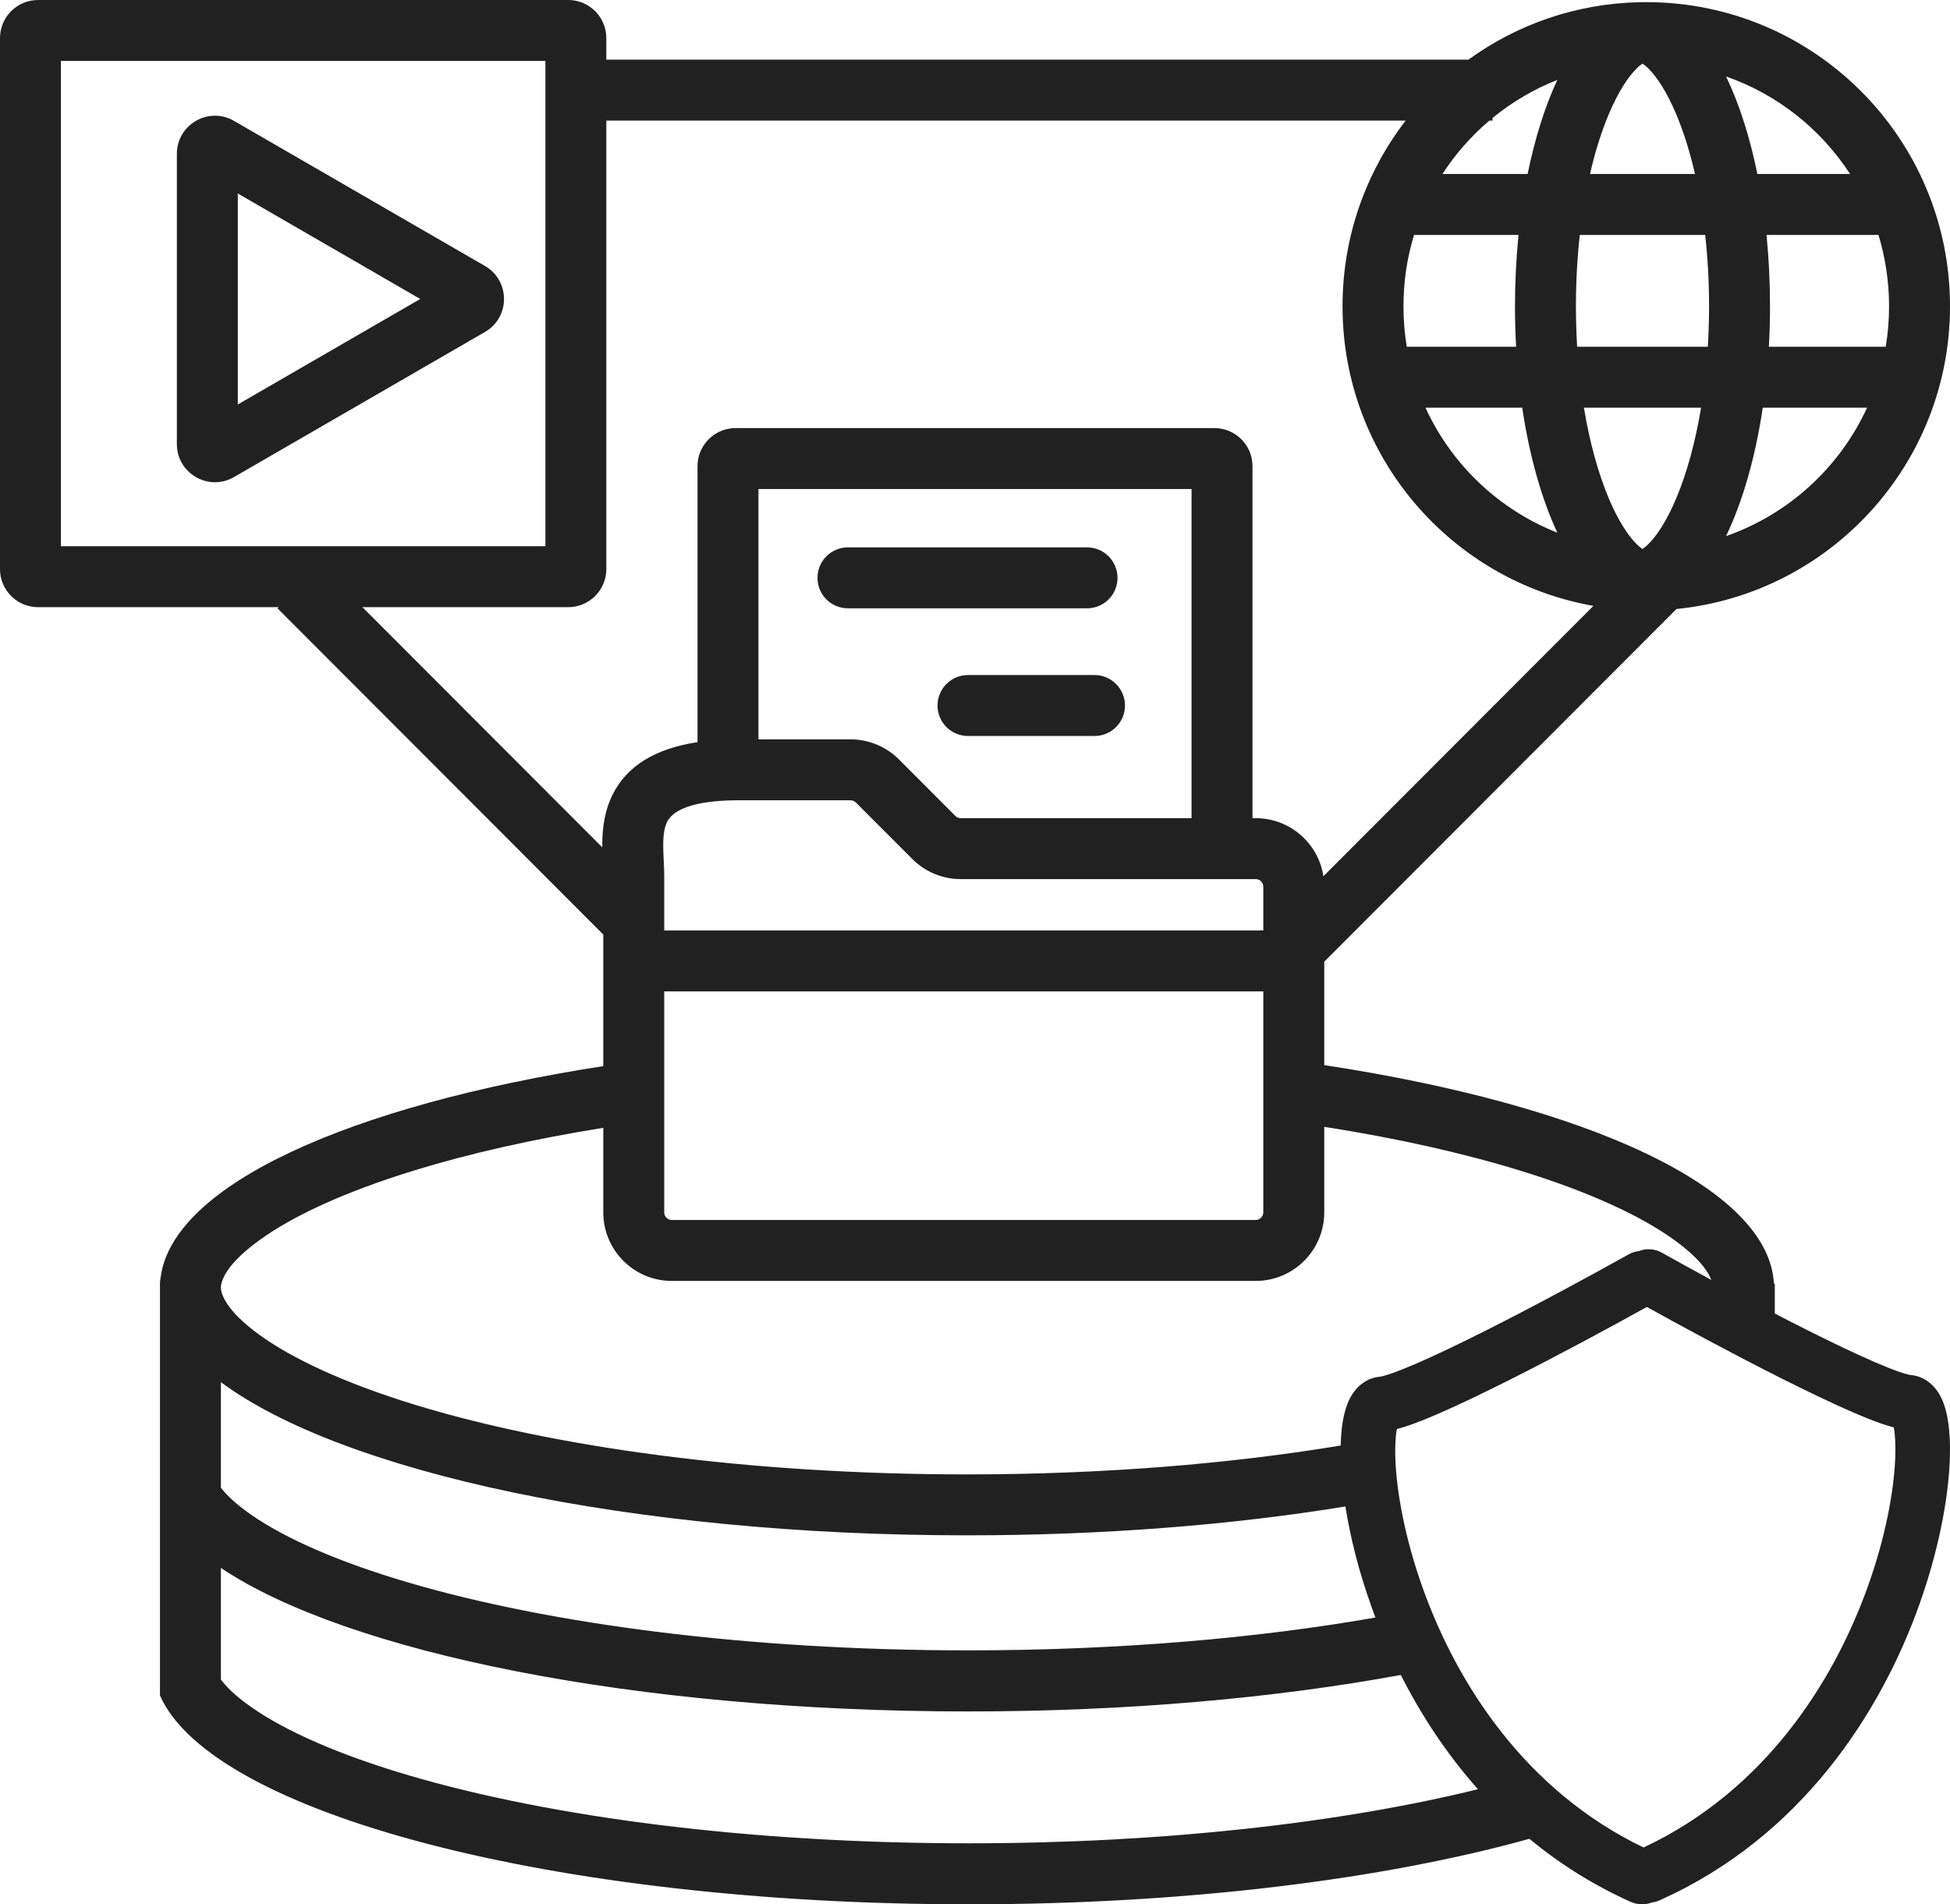 <?xml version="1.0" encoding="UTF-8" standalone="no"?>
<svg
   width="256"
   height="250"
   viewBox="0 0 256 250"
   fill="none"
   version="1.1"
   id="svg882"
   sodipodi:docname="trino-icons-212121.svg"
   inkscape:version="1.2.2 (b0a8486, 2022-12-01)"
   xml:space="preserve"
   xmlns:inkscape="http://www.inkscape.org/namespaces/inkscape"
   xmlns:sodipodi="http://sodipodi.sourceforge.net/DTD/sodipodi-0.dtd"
   xmlns="http://www.w3.org/2000/svg"
   xmlns:svg="http://www.w3.org/2000/svg"><defs
     id="defs886" /><sodipodi:namedview
     id="namedview884"
     pagecolor="#ffffff"
     bordercolor="#666666"
     borderopacity="1.0"
     inkscape:showpageshadow="2"
     inkscape:pageopacity="0.0"
     inkscape:pagecheckerboard="0"
     inkscape:deskcolor="#d1d1d1"
     showgrid="false"
     inkscape:zoom="0.18522237"
     inkscape:cx="1916.6151"
     inkscape:cy="2386.3208"
     inkscape:window-width="1920"
     inkscape:window-height="1080"
     inkscape:window-x="1080"
     inkscape:window-y="253"
     inkscape:window-maximized="0"
     inkscape:current-layer="svg882"
     showguides="true" /><path
     id="authenticated-object-storage"
     d="M 0,5 C 0,2.24 2.24,0 5,0 h 69.6 c 2.76,0 5,2.24 5,5 v 2.83 h 113.18 c 6.35,-4.6 14.1,-7.37 22.49,-7.54 0.12,-0.01 0.24,-0.01 0.36,-0.01 0.05,0 0.1,0 0.15,0 0.11,0 0.23,0 0.34,0 22.03,0 39.88,17.88 39.88,39.93 0,20.71 -15.75,37.74 -35.91,39.74 l -46.24,46.3 v 13.58 c 34.52,5.25 58.41,16.1 59.03,28.69 H 233 v 3.92 c 1.36,0.71 2.72,1.4 4.05,2.07 3.36,1.69 6.52,3.21 9.08,4.31 1.28,0.55 2.37,0.99 3.24,1.29 0.43,0.14 0.78,0.25 1.05,0.32 0.25,0.06 0.37,0.08 0.38,0.08 v 0 c 1.76,0.14 2.91,1.21 3.54,2.12 0.61,0.88 0.96,1.88 1.17,2.76 0.44,1.8 0.56,4.08 0.45,6.56 -0.23,5.02 -1.47,11.65 -3.99,18.71 -5.02,14.08 -15.42,30.46 -34.08,38.81 -0.34,0.15 -0.68,0.25 -1.03,0.29 -0.86,0.33 -1.84,0.33 -2.75,-0.07 -5.02,-2.25 -9.45,-5.08 -13.33,-8.29 -19.19,5.33 -45.07,8.6 -73.56,8.6 C 72.76,250 27.8,238.05 21,222.58 v -54.06 c 0,-0.29 0.03,-0.57 0.09,-0.84 1.6,-12.13 24.8,-22.55 58.11,-27.72 V 122.69 L 36.43,79.86 36.59,79.71 H 5 c -2.76,0 -5,-2.24 -5,-5 z M 8,71.71 V 8 h 63.6 v 63.71 z m 71.2,76.35 c -9.25,1.49 -17.62,3.38 -24.82,5.6 -9.16,2.81 -15.99,6 -20.35,9.17 -4.54,3.29 -5.03,5.48 -5.03,6.19 v 0 0 c 0,0.71 0.49,2.9 5.03,6.2 4.36,3.16 11.19,6.35 20.35,9.17 18.22,5.59 43.88,9.17 72.56,9.17 17.89,0 34.6,-1.39 49.07,-3.79 0.03,-1.55 0.18,-2.96 0.48,-4.16 0.21,-0.88 0.56,-1.89 1.17,-2.76 0.63,-0.91 1.78,-1.98 3.54,-2.12 v 0 c 0.01,0 0.13,-0.02 0.38,-0.08 0.27,-0.07 0.62,-0.18 1.05,-0.33 0.87,-0.3 1.96,-0.73 3.24,-1.28 2.56,-1.11 5.72,-2.62 9.08,-4.31 6.73,-3.39 14.12,-7.4 18.87,-10.06 0.42,-0.23 0.87,-0.37 1.32,-0.43 0.96,-0.37 2.07,-0.33 3.04,0.22 1.83,1.02 4.06,2.25 6.49,3.57 -0.41,-1.09 -1.6,-2.87 -4.81,-5.2 -4.36,-3.17 -11.19,-6.36 -20.35,-9.17 -7.42,-2.28 -16.07,-4.23 -25.66,-5.73 v 11.23 c 0,4.97 -4.03,9 -9,9 H 88.2 c -4.97,0 -9,-4.03 -9,-9 z m 97.43,49.71 c -14.82,2.42 -31.73,3.79 -49.69,3.79 -44.18,0 -82.04,-8.3 -97.94,-20.11 v 13.86 c 0.71,0.92 1.92,2.12 3.98,3.55 4.43,3.08 11.36,6.17 20.65,8.9 18.46,5.43 44.45,8.9 73.48,8.9 19.69,0 37.97,-1.59 53.46,-4.31 -0.19,-0.49 -0.37,-0.99 -0.54,-1.48 -1.67,-4.66 -2.78,-9.15 -3.4,-13.1 z m 7.27,22.12 c -16.46,3.03 -35.93,4.79 -56.79,4.79 -43.84,0 -81.54,-7.75 -98.11,-18.84 v 14.64 c 0.69,0.95 1.92,2.2 4.09,3.7 4.43,3.08 11.36,6.18 20.65,8.91 18.46,5.43 44.45,8.9 73.48,8.9 25.69,0 49,-2.72 66.81,-7.1 -4.2,-4.72 -7.53,-9.87 -10.13,-15 z M 79.07,111.24 c 0,-0.22 0,-0.45 0,-0.67 0.03,-1.79 0.26,-4.05 1.35,-6.24 1.88,-3.77 5.56,-6.05 11.15,-6.9 V 61.2 c 0,-2.76 2.24,-5 5,-5 h 62.86 c 2.76,0 5,2.24 5,5 v 46.21 h 0.42 c 4.5,0 8.23,3.31 8.89,7.62 l 35.45,-35.49 c -18.72,-3.29 -32.94,-19.65 -32.94,-39.33 0,-9.18 3.09,-17.63 8.29,-24.38 H 79.6 v 58.88 c 0,2.76 -2.24,5 -5,5 H 47.58 Z M 111.65,97.06 H 99.57 V 64.2 h 56.86 v 43.21 h -30.3 c -0.26,0 -0.52,-0.1 -0.7,-0.29 l -7.41,-7.42 c -1.69,-1.69 -3.98,-2.64 -6.37,-2.64 z m 84.29,-81.23 h -0.41 c -2.38,2.02 -4.46,4.38 -6.16,7.01 h 11.18 c 0.96,-4.7 2.29,-8.9 3.9,-12.35 -3.1,1.22 -5.97,2.92 -8.51,5 z m 51.62,29.69 c 0.29,-1.73 0.44,-3.5 0.44,-5.31 0,-3.26 -0.49,-6.41 -1.39,-9.37 h -14.7 c 0.3,3.01 0.46,6.14 0.46,9.37 0,1.8 -0.05,3.57 -0.15,5.31 z m -2.45,8 h -13.69 c -0.98,6.58 -2.66,12.37 -4.82,16.86 8.22,-2.87 14.91,-9 18.51,-16.86 z m -20.9,-8 c 0.1,-1.72 0.16,-3.49 0.16,-5.31 0,-3.28 -0.18,-6.42 -0.51,-9.37 H 207.4 c -0.33,2.95 -0.51,6.09 -0.51,9.37 0,1.82 0.06,3.59 0.16,5.31 z m -0.89,8 c -0.76,4.6 -1.89,8.62 -3.23,11.83 -1.27,3.03 -2.58,4.97 -3.63,6.02 -0.38,0.39 -0.66,0.59 -0.83,0.7 -0.17,-0.11 -0.45,-0.31 -0.83,-0.7 -1.05,-1.05 -2.36,-2.99 -3.63,-6.02 -1.34,-3.21 -2.47,-7.23 -3.23,-11.83 z m -24.28,-8 c -0.1,-1.74 -0.15,-3.51 -0.15,-5.31 0,-3.23 0.16,-6.36 0.47,-9.37 h -13.72 c -0.91,2.96 -1.39,6.11 -1.39,9.37 0,1.81 0.15,3.58 0.43,5.31 z m -11.9,8 h 12.7 c 0.95,6.37 2.55,11.99 4.61,16.41 -7.67,-3.02 -13.89,-8.94 -17.31,-16.41 z M 226.6,10.04 c 6.74,2.35 12.45,6.9 16.28,12.8 h -12.17 c -1,-4.91 -2.4,-9.26 -4.11,-12.8 z m -6.51,5.03 c 0.93,2.22 1.76,4.84 2.43,7.77 h -13.78 c 0.67,-2.93 1.5,-5.55 2.43,-7.77 1.27,-3.03 2.58,-4.97 3.63,-6.02 0.38,-0.39 0.66,-0.59 0.83,-0.7 0.17,0.11 0.45,0.31 0.83,0.7 1.05,1.05 2.36,2.99 3.63,6.02 z M 87.2,114.86 c 0,-0.65 -0.04,-1.35 -0.07,-1.96 l -0.01,-0.24 c -0.03,-0.71 -0.06,-1.35 -0.05,-1.97 0.02,-1.27 0.19,-2.15 0.51,-2.79 0.4,-0.8 1.84,-2.84 9.4,-2.84 h 14.67 c 0.27,0 0.52,0.11 0.71,0.29 l 7.41,7.42 c 1.68,1.69 3.98,2.64 6.36,2.64 h 38.72 c 0.55,0 1,0.45 1,1 v 5.74 H 87.2 Z m 0,15.29 h 78.65 v 29.01 c 0,0.55 -0.45,1 -1,1 H 88.2 c -0.55,0 -1,-0.45 -1,-1 z m 129,41.43 c -4.81,2.67 -11.7,6.39 -18.04,9.58 -3.42,1.72 -6.72,3.3 -9.46,4.49 -1.37,0.59 -2.64,1.1 -3.74,1.48 -0.51,0.17 -1.04,0.34 -1.58,0.48 -0.17,0.89 -0.27,2.3 -0.18,4.22 0.19,4.23 1.26,10.15 3.57,16.62 4.5,12.61 13.49,26.63 29,34.09 15.8,-7.4 24.91,-21.58 29.46,-34.31 2.31,-6.46 3.38,-12.39 3.57,-16.61 0.09,-1.92 -0.01,-3.34 -0.18,-4.23 -0.54,-0.14 -1.07,-0.31 -1.58,-0.48 -1.1,-0.38 -2.37,-0.89 -3.74,-1.48 -2.74,-1.19 -6.04,-2.77 -9.46,-4.49 -6.17,-3.1 -12.86,-6.71 -17.64,-9.36 z M 127.08,88.62 c -2.21,0 -4,1.8 -4,4 0,2.21 1.79,4 4,4 h 16.61 c 2.21,0 4,-1.79 4,-4 0,-2.2 -1.79,-4 -4,-4 z M 111.32,71.86 c -2.21,0 -4,1.79 -4,4 0,2.21 1.79,4 4,4 h 31.39 c 2.21,0 4,-1.79 4,-4 0,-2.21 -1.79,-4 -4,-4 z M 63.67,34.92 c 3.33,1.93 3.33,6.73 0,8.66 L 30.72,62.63 c -3.33,1.93 -7.5,-0.48 -7.5,-4.33 V 20.2 c 0,-3.85 4.17,-6.26 7.5,-4.33 z M 31.22,25.4 55.17,39.25 31.22,53.1 Z"
     style="fill:#212121;fill-opacity:1;fill-rule:evenodd"
     inkscape:label="authenticated-object-storage" /></svg>
